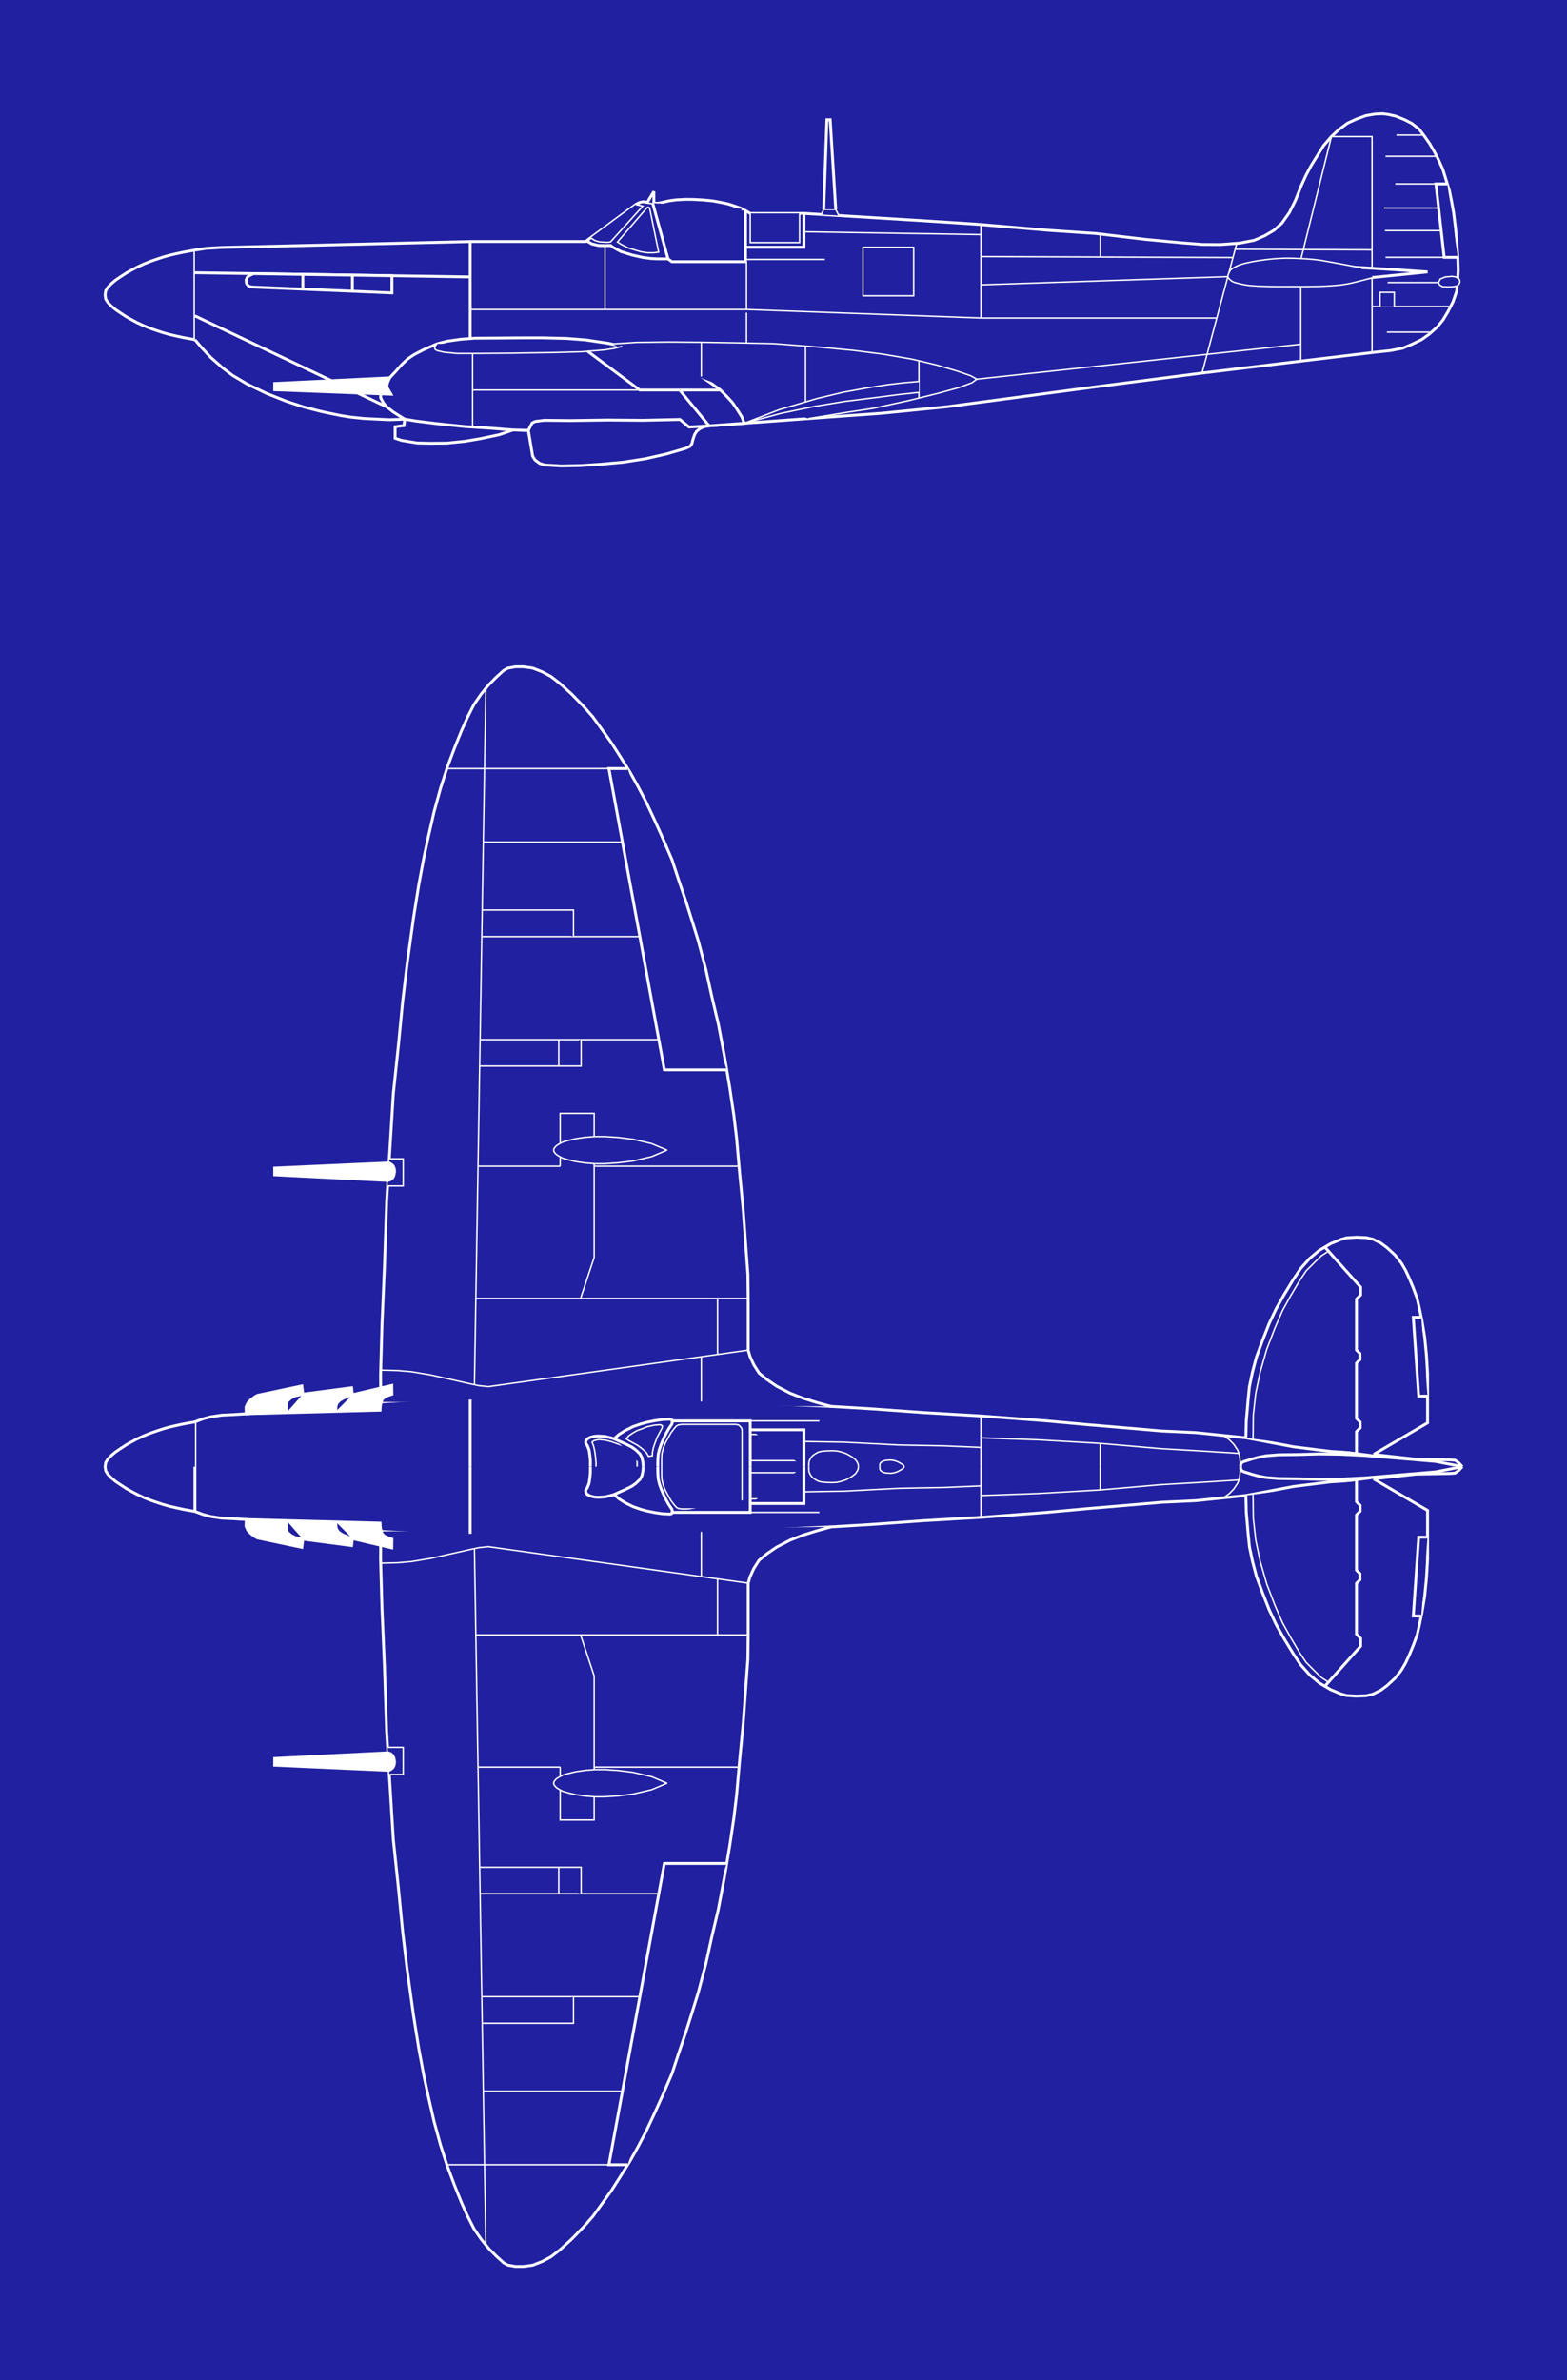 <?xml version="1.0" encoding="UTF-8" standalone="no"?>
<svg
   xmlns:dc="http://purl.org/dc/elements/1.1/"
   xmlns:cc="http://creativecommons.org/ns#"
   xmlns:rdf="http://www.w3.org/1999/02/22-rdf-syntax-ns#"
   xmlns:svg="http://www.w3.org/2000/svg"
   xmlns="http://www.w3.org/2000/svg"
   width="11cm"
   height="16.7cm"
   viewBox="0 0 110 167"
   version="1.1"
   id="svg8">
  <defs
     id="defs2" />
  <rect x="0" y="0" width="150" height="200" style="fill:#2020A0"/>
  <g
     transform="translate(0,-130)"
     id="layer2"
     style="display:inline" />
  <g
     transform="translate(2.387,-131.675)"
     id="layer1">
    <g
       id="g7578"
       transform="translate(-6.81,9.797)">
      <g
         transform="translate(0,-25.444)"
         id="g7311">
        <path
           style="fill:#2020A0;stroke:#FFFFFF;stroke-width:0.1;stroke-linecap:butt;stroke-linejoin:miter;stroke-miterlimit:4;stroke-dasharray:none;stroke-opacity:1"
           d="m 46.892,248.102 v -4.642"
           id="path1119" />
        <path
           style="fill:#2020A0;stroke:#FFFFFF;stroke-width:0.2;stroke-linecap:butt;stroke-linejoin:miter;stroke-miterlimit:4;stroke-dasharray:none;stroke-opacity:1"
           d="m 31.106,246.26 6.323,0.028"
           id="path1121" />
        <path
           style="fill:#2020A0;stroke:#FFFFFF;stroke-width:0.1;stroke-linecap:butt;stroke-linejoin:miter;stroke-miterlimit:4;stroke-dasharray:none;stroke-opacity:1"
           d="m 56.823,247.014 v -1.262"
           id="path1123" />
        <path
           style="fill:#2020A0;stroke:#FFFFFF;stroke-width:0.1;stroke-linecap:butt;stroke-linejoin:miter;stroke-miterlimit:4;stroke-dasharray:none;stroke-opacity:1"
           d="m 51.678,222.382 -0.391,-1.962 0.672,-2 -0.183,-1.025 -1.46,-1.854 -1.656,-8.318 0.503,-0.488 -0.084,-0.435 -0.734,-0.66 -0.875,-4.395"
           id="path1127" />
        <path
           style="fill:#2020A0;stroke:#FFFFFF;stroke-width:0.1;stroke-linecap:butt;stroke-linejoin:miter;stroke-miterlimit:4;stroke-dasharray:none;stroke-opacity:1"
           d="m 51.945,220.513 h 3.158"
           id="path1129" />
        <path
           style="fill:#2020A0;stroke:#FFFFFF;stroke-width:0.1;stroke-linecap:butt;stroke-linejoin:miter;stroke-miterlimit:4;stroke-dasharray:none;stroke-opacity:1"
           d="m 52.409,218.449 h 2.268"
           id="path1131" />
        <path
           style="fill:#2020A0;stroke:#FFFFFF;stroke-width:0.1;stroke-linecap:butt;stroke-linejoin:miter;stroke-miterlimit:4;stroke-dasharray:none;stroke-opacity:1"
           d="m 52.226,217.409 h 2.205"
           id="path1133" />
        <path
           style="fill:#2020A0;stroke:#FFFFFF;stroke-width:0.1;stroke-linecap:butt;stroke-linejoin:miter;stroke-miterlimit:4;stroke-dasharray:none;stroke-opacity:1"
           d="m 50.989,215.78 h 3.08"
           id="path1135" />
        <path
           style="fill:#2020A0;stroke:#FFFFFF;stroke-width:0.1;stroke-linecap:butt;stroke-linejoin:miter;stroke-miterlimit:4;stroke-dasharray:none;stroke-opacity:1"
           d="m 50.568,213.139 h 2.813"
           id="path1137" />
        <path
           style="fill:#2020A0;stroke:#FFFFFF;stroke-width:0.1;stroke-linecap:butt;stroke-linejoin:miter;stroke-miterlimit:4;stroke-dasharray:none;stroke-opacity:1"
           d="m 50.174,211.032 h 2.547"
           id="path1139" />
        <path
           style="fill:#2020A0;stroke:#FFFFFF;stroke-width:0.1;stroke-linecap:butt;stroke-linejoin:miter;stroke-miterlimit:4;stroke-dasharray:none;stroke-opacity:1"
           d="m 49.654,208.701 h 2.289"
           id="path1141" />
        <path
           style="fill:#2020A0;stroke:#FFFFFF;stroke-width:0.1;stroke-linecap:butt;stroke-linejoin:miter;stroke-miterlimit:4;stroke-dasharray:none;stroke-opacity:1"
           d="m 49.411,206.988 h 1.904"
           id="path1143" />
        <path
           style="fill:#2020A0;stroke:#FFFFFF;stroke-width:0.1;stroke-linecap:butt;stroke-linejoin:miter;stroke-miterlimit:4;stroke-dasharray:none;stroke-opacity:1"
           d="m 49.391,206.343 h 1.647"
           id="path1145" />
        <path
           style="fill:#2020A0;stroke:#FFFFFF;stroke-width:0.1;stroke-linecap:butt;stroke-linejoin:miter;stroke-miterlimit:4;stroke-dasharray:none;stroke-opacity:1"
           d="m 48.566,204.019 h 1.413"
           id="path1147" />
        <path
           style="fill:#2020A0;stroke:#FFFFFF;stroke-width:0.1;stroke-linecap:butt;stroke-linejoin:miter;stroke-miterlimit:4;stroke-dasharray:none;stroke-opacity:1"
           d="m 104.634,247.151 h -3.434"
           id="path1149" />
        <path
           style="fill:#2020A0;stroke:#FFFFFF;stroke-width:0.1;stroke-linecap:butt;stroke-linejoin:miter;stroke-miterlimit:4;stroke-dasharray:none;stroke-opacity:1"
           d="m 104.011,245.276 h -3.269"
           id="path1151" />
        <path
           style="fill:#2020A0;stroke:#FFFFFF;stroke-width:0.1;stroke-linecap:butt;stroke-linejoin:miter;stroke-miterlimit:4;stroke-dasharray:none;stroke-opacity:1"
           d="m 103.902,243.675 h -3.12"
           id="path1153" />
        <path
           style="fill:#2020A0;stroke:#FFFFFF;stroke-width:0.1;stroke-linecap:butt;stroke-linejoin:miter;stroke-miterlimit:4;stroke-dasharray:none;stroke-opacity:1"
           d="m 103.759,241.576 h -2.957"
           id="path1155" />
        <path
           style="fill:#2020A0;stroke:#FFFFFF;stroke-width:0.1;stroke-linecap:butt;stroke-linejoin:miter;stroke-miterlimit:4;stroke-dasharray:none;stroke-opacity:1"
           d="m 103.634,239.744 h -2.832"
           id="path1157" />
        <path
           style="fill:#2020A0;stroke:#FFFFFF;stroke-width:0.1;stroke-linecap:butt;stroke-linejoin:miter;stroke-miterlimit:4;stroke-dasharray:none;stroke-opacity:1"
           d="m 103.717,237.91 h -2.747"
           id="path1159" />
        <path
           style="fill:#2020A0;stroke:#FFFFFF;stroke-width:0.1;stroke-linecap:butt;stroke-linejoin:miter;stroke-miterlimit:4;stroke-dasharray:none;stroke-opacity:1"
           d="m 103.081,236.427 h -2.22"
           id="path1161" />
        <path
           style="fill:#2020A0;stroke:#FFFFFF;stroke-width:0.1;stroke-linecap:butt;stroke-linejoin:miter;stroke-miterlimit:4;stroke-dasharray:none;stroke-opacity:1"
           d="m 102.214,235.25 h -1.462"
           id="path1163" />
        <path
           style="fill:#2020A0;stroke:#FFFFFF;stroke-width:0.2;stroke-linecap:butt;stroke-linejoin:miter;stroke-miterlimit:4;stroke-dasharray:none;stroke-opacity:1"
           d="m 18.107,247.079 0.59,-0.219 0.532,-0.139 0.77,-0.114 0.765,-0.035 1.833,-0.117 1.989,-0.19 2.417,-0.239 2.244,-0.232 1.077,-0.065 1.456,-0.088 1.771,-0.084 2.698,-0.028 3.682,-0.042 3.949,0.014 h 5.031 l 4.061,0.126 3.063,0.098 3.302,0.112 3.358,0.154 2.839,0.169 3.696,0.267 4.089,0.239 4.469,0.337 2.909,0.267 2.824,0.239 2.445,0.211 2.389,0.112 3.527,0.365 3.344,0.632 2.586,0.323 2.628,0.169 3.387,0.379 2.333,0.042 0.408,0.028 0.253,0.183 0.253,0.269"
           id="path974" />
        <path
           style="fill:#2020A0;stroke:#FFFFFF;stroke-width:0.2;stroke-linecap:butt;stroke-linejoin:miter;stroke-miterlimit:4;stroke-dasharray:none;stroke-opacity:1"
           d="m 31.15,245.68 -0.012,-1.903 0.099,-3.486 0.169,-3.963 0.159,-4.718 0.248,-3.963 0.219,-3.576 0.368,-3.496 0.288,-2.98 0.308,-2.592 0.457,-3.297 0.368,-2.314 0.358,-1.907 0.318,-1.48 0.397,-1.728 0.447,-1.629 0.487,-1.51 0.507,-1.351 0.477,-1.182 0.427,-0.953 0.465,-0.917 0.484,-0.699 0.521,-0.646 0.556,-0.559 0.517,-0.467 0.278,-0.159 0.537,-0.099 h 0.556 l 0.656,0.089 0.666,0.258 0.616,0.328 0.656,0.507 0.795,0.725 0.825,0.844 0.676,0.765 0.686,0.953 0.626,0.874 0.596,0.934 0.725,1.162 0.527,0.944 0.576,1.102 0.537,1.142 0.616,1.361 0.666,1.549 0.447,1.361 0.527,1.549 0.477,1.51 0.388,1.251 0.547,2.066 0.397,1.808 0.467,1.976 0.417,2.185 0.378,2.235 0.298,1.996 0.189,1.589 0.219,2.493 0.248,2.572 0.159,2.195 0.169,2.314 0.02,1.798 v 3.506 l 0.129,0.447 0.268,0.586 0.368,0.576 0.566,0.467 0.656,0.447 0.954,0.497 0.894,0.348 0.954,0.298 1.028,0.283"
           id="path978" />
        <path
           style="fill:#ffffff;stroke:#FFFFFF;stroke-width:0.2;stroke-linecap:butt;stroke-linejoin:miter;stroke-miterlimit:4;stroke-dasharray:none;stroke-opacity:1"
           d="m 21.768,246.508 9.337,-0.249 0.011,-0.232 0.042,-0.267 0.095,-0.263 0.172,-0.165 0.302,-0.126 0.207,-0.07 -0.011,-0.611 -2.765,0.65 -0.053,-0.488 -3.425,0.449 -0.07,-0.576 -3.12,0.66 -0.19,0.112 -0.295,0.225 -0.183,0.204 -0.126,0.274 0.009,0.477 z"
           id="path1100" />
        <path
           style="fill:#2020A0;stroke:#FFFFFF;stroke-width:0.2;stroke-linecap:butt;stroke-linejoin:miter;stroke-miterlimit:4;stroke-dasharray:none;stroke-opacity:1"
           d="m 91.881,248.198 0.027,-1.164 0.119,-1.4 0.099,-1.013 0.219,-1.043 0.278,-1.053 0.417,-1.132 0.467,-1.192 0.507,-1.073 0.556,-0.983 0.646,-1.063 0.507,-0.755 0.646,-0.725 0.666,-0.556 0.795,-0.467 0.715,-0.298 0.396,-0.115 0.689,-0.042 0.696,0.028 0.478,0.112 0.541,0.267 0.429,0.316 0.583,0.534 0.436,0.555 0.288,0.492 0.267,0.569 0.281,0.674 0.274,0.744 0.169,0.737 0.169,0.829 0.19,1.131 0.126,1.285 0.077,1.313 v 1.566 1.875 l -3.789,2.215"
           id="path980" />
        <path
           style="fill:#2020A0;stroke:#FFFFFF;stroke-width:0.1;stroke-linecap:butt;stroke-linejoin:miter;stroke-miterlimit:4;stroke-dasharray:none;stroke-opacity:1"
           d="m 57.088,249.799 h 3.464 v -1.84 h -3.464 z"
           id="path1008" />
        <path
           style="fill:#2020A0;stroke:#FFFFFF;stroke-width:0.2;stroke-linecap:butt;stroke-linejoin:miter;stroke-miterlimit:4;stroke-dasharray:none;stroke-opacity:1"
           d="m 37.429,250.222 v -4.707"
           id="path1030" />
        <path
           style="fill:#2020A0;stroke:#FFFFFF;stroke-width:0.1;stroke-linecap:butt;stroke-linejoin:miter;stroke-miterlimit:4;stroke-dasharray:none;stroke-opacity:1"
           d="m 31.147,243.447 1.181,0.031 0.984,0.084 1.349,0.225 1.504,0.337 1.237,0.281 0.632,0.133 0.675,0.07 18.235,-2.561"
           id="path1032" />
        <path
           style="fill:#2020A0;stroke:#FFFFFF;stroke-width:0.1;stroke-linecap:butt;stroke-linejoin:miter;stroke-miterlimit:4;stroke-dasharray:none;stroke-opacity:1"
           d="m 37.727,244.474 0.801,-48.86"
           id="path1034" />
        <path
           style="fill:#2020A0;stroke:#FFFFFF;stroke-width:0.1;stroke-linecap:butt;stroke-linejoin:miter;stroke-miterlimit:4;stroke-dasharray:none;stroke-opacity:1"
           d="M 35.794,201.244 H 48.487"
           id="path1036" />
        <path
           style="fill:#2020A0;stroke:#FFFFFF;stroke-width:0.1;stroke-linecap:butt;stroke-linejoin:miter;stroke-miterlimit:4;stroke-dasharray:none;stroke-opacity:1"
           d="m 37.826,238.419 h 19.115"
           id="path1038" />
        <path
           style="fill:#2020A0;stroke:#FFFFFF;stroke-width:0.1;stroke-linecap:butt;stroke-linejoin:miter;stroke-miterlimit:4;stroke-dasharray:none;stroke-opacity:1"
           d="M 37.978,229.143 H 56.301"
           id="path1040" />
        <path
           style="fill:#2020A0;stroke:#FFFFFF;stroke-width:0.1;stroke-linecap:butt;stroke-linejoin:miter;stroke-miterlimit:4;stroke-dasharray:none;stroke-opacity:1"
           d="M 38.124,220.262 H 50.669"
           id="path1044" />
        <path
           style="fill:#2020A0;stroke:#FFFFFF;stroke-width:0.1;stroke-linecap:butt;stroke-linejoin:miter;stroke-miterlimit:4;stroke-dasharray:none;stroke-opacity:1"
           d="M 38.243,213.034 H 49.338"
           id="path1046" />
        <path
           style="fill:#2020A0;stroke:#FFFFFF;stroke-width:0.1;stroke-linecap:butt;stroke-linejoin:miter;stroke-miterlimit:4;stroke-dasharray:none;stroke-opacity:1"
           d="m 38.351,206.401 h 9.764"
           id="path1048" />
        <path
           style="fill:#2020A0;stroke:#FFFFFF;stroke-width:0.1;stroke-linecap:butt;stroke-linejoin:miter;stroke-miterlimit:4;stroke-dasharray:none;stroke-opacity:1"
           d="m 44.681,213.034 v -1.864 h -6.408"
           id="path1050" />
        <path
           style="fill:#2020A0;stroke:#FFFFFF;stroke-width:0.1;stroke-linecap:butt;stroke-linejoin:miter;stroke-miterlimit:4;stroke-dasharray:none;stroke-opacity:1"
           d="m 45.217,220.262 v 1.853 h -7.124"
           id="path1052" />
        <path
           style="fill:#2020A0;stroke:#FFFFFF;stroke-width:0.1;stroke-linecap:butt;stroke-linejoin:miter;stroke-miterlimit:4;stroke-dasharray:none;stroke-opacity:1"
           d="m 43.648,222.115 v -1.853"
           id="path1054" />
        <path
           style="fill:#2020A0;stroke:#FFFFFF;stroke-width:0.1;stroke-linecap:butt;stroke-linejoin:miter;stroke-miterlimit:4;stroke-dasharray:none;stroke-opacity:1"
           d="m 43.747,229.143 v -3.711 h 2.385 v 3.711 6.4 l -0.954,2.876"
           id="path1056" />
        <path
           style="fill:#2020A0;stroke:#FFFFFF;stroke-width:0.1;stroke-linecap:butt;stroke-linejoin:miter;stroke-miterlimit:4;stroke-dasharray:none;stroke-opacity:1"
           d="m 54.795,242.35 v -3.931"
           id="path1058" />
        <path
           style="fill:#2020A0;stroke:#FFFFFF;stroke-width:0.1;stroke-linecap:butt;stroke-linejoin:miter;stroke-miterlimit:4;stroke-dasharray:none;stroke-opacity:1"
           d="m 53.657,245.65 v -3.14"
           id="path1060" />
        <path
           style="fill:#2020A0;stroke:#FFFFFF;stroke-width:0.1;stroke-linecap:butt;stroke-linejoin:miter;stroke-miterlimit:4;stroke-dasharray:none;stroke-opacity:1"
           d="m 31.633,230.529 h 1.096 v -1.905 h -0.977"
           id="path1062" />
        <path
           style="fill:#2020A0;stroke:#FFFFFF;stroke-width:0.1;stroke-linecap:butt;stroke-linejoin:miter;stroke-miterlimit:4;stroke-dasharray:none;stroke-opacity:1"
           d="m 73.278,250.222 v -3.558"
           id="path1064" />
        <path
           style="fill:#2020A0;stroke:#FFFFFF;stroke-width:0.2;stroke-linecap:butt;stroke-linejoin:miter;stroke-miterlimit:4;stroke-dasharray:none;stroke-opacity:1"
           d="m 97.424,234.818 2.513,2.81 v 0.546 l -0.293,0.293 v 3.571 l 0.246,0.246 v 0.43 l -0.246,0.246 v 3.876 l 0.261,0.261 v 0.405 l -0.261,0.261 v 1.509"
           id="path1068" />
        <path
           style="fill:#2020A0;stroke:#FFFFFF;stroke-width:0.2;stroke-linecap:butt;stroke-linejoin:miter;stroke-miterlimit:4;stroke-dasharray:none;stroke-opacity:1"
           d="m 104.634,245.276 h -0.622 l -0.378,-5.532 h 0.558"
           id="path1072" />
        <path
           style="fill:#2020A0;stroke:#FFFFFF;stroke-width:0.1;stroke-linecap:butt;stroke-linejoin:miter;stroke-miterlimit:4;stroke-dasharray:none;stroke-opacity:1"
           d="m 92.381,248.292 0.021,-1.682 0.169,-1.531 0.309,-1.475 0.464,-1.615 0.59,-1.531 0.52,-1.194 0.576,-1.039 0.604,-1.025 0.478,-0.716 0.618,-0.618 0.464,-0.449 0.487,-0.312"
           id="path1074" />
        <path
           style="fill:#2020A0;stroke:#FFFFFF;stroke-width:0.2;stroke-linecap:butt;stroke-linejoin:miter;stroke-miterlimit:4;stroke-dasharray:none;stroke-opacity:1"
           d="m 91.516,250.222 v -0.139 l 0.046,-0.105 0.13,-0.098 0.614,-0.194 0.477,-0.129 0.527,-0.099 0.884,-0.07 1.471,-0.02 1.371,-0.04 1.499,0.021 1.693,0.084 1.651,0.14 3.309,0.281 1.883,0.367"
           id="path1076" />
        <path
           style="fill:#2020A0;stroke:#FFFFFF;stroke-width:0.1;stroke-linecap:butt;stroke-linejoin:miter;stroke-miterlimit:4;stroke-dasharray:none;stroke-opacity:1"
           d="m 90.298,248.034 0.417,0.297 0.323,0.33 0.281,0.428 0.112,0.337 0.042,0.379 0.042,0.277"
           id="path1078" />
        <path
           style="fill:#2020A0;stroke:#FFFFFF;stroke-width:0.1;stroke-linecap:butt;stroke-linejoin:miter;stroke-miterlimit:4;stroke-dasharray:none;stroke-opacity:1"
           d="m 73.278,248.198 3.975,0.14 4.412,0.253 4.216,0.365 2.923,0.169 2.582,0.164"
           id="path1080" />
        <path
           style="fill:#2020A0;stroke:#FFFFFF;stroke-width:0.1;stroke-linecap:butt;stroke-linejoin:miter;stroke-miterlimit:4;stroke-dasharray:none;stroke-opacity:1"
           d="m 81.654,250.222 v -1.632"
           id="path1082" />
        <path
           style="fill:#2020A0;stroke:#FFFFFF;stroke-width:0.2;stroke-linecap:butt;stroke-linejoin:miter;stroke-miterlimit:4;stroke-dasharray:none;stroke-opacity:1"
           d="m 57.088,247.959 v 2.263"
           id="path1084" />
        <path
           style="fill:#2020A0;stroke:#FFFFFF;stroke-width:0.2;stroke-linecap:butt;stroke-linejoin:miter;stroke-miterlimit:4;stroke-dasharray:none;stroke-opacity:1"
           d="m 50.596,250.222 v -0.226 l 0.007,-0.309 0.028,-0.337 0.077,-0.33 0.141,-0.4 0.19,-0.435 0.148,-0.295 0.183,-0.33 0.155,-0.232 0.068,-0.109 0.015,-0.07 v -0.169 l -0.055,-0.06 -0.119,-0.025 -0.482,0.02 -0.542,0.079 -0.527,0.104 -0.467,0.124 -0.551,0.189 -0.551,0.273 -0.442,0.278 -0.338,0.303 -0.229,-0.065 -0.412,-0.099 -0.492,-0.03 -0.263,0.02 -0.283,0.074 -0.204,0.109 -0.084,0.104 -0.035,0.159 0.05,0.099 0.075,0.114 0.119,0.308 0.05,0.343 0.04,0.392 v 0.427"
           id="path1086" />
        <path
           style="fill:#2020A0;stroke:#FFFFFF;stroke-width:0.2;stroke-linecap:butt;stroke-linejoin:miter;stroke-miterlimit:4;stroke-dasharray:none;stroke-opacity:1"
           d="m 57.088,247.959 v -0.945 h -5.481"
           id="path1088" />
        <path
           style="fill:#2020A0;stroke:#FFFFFF;stroke-width:0.1;stroke-linecap:butt;stroke-linejoin:miter;stroke-miterlimit:4;stroke-dasharray:none;stroke-opacity:1"
           d="M 57.088,247.014 H 61.943"
           id="path1090" />
        <path
           style="fill:#2020A0;stroke:#FFFFFF;stroke-width:0.2;stroke-linecap:butt;stroke-linejoin:miter;stroke-miterlimit:4;stroke-dasharray:none;stroke-opacity:1"
           d="m 57.088,247.636 h 3.773 v 2.586"
           id="path1092" />
        <path
           style="fill:#2020A0;stroke:#FFFFFF;stroke-width:0.1;stroke-linecap:butt;stroke-linejoin:miter;stroke-miterlimit:4;stroke-dasharray:none;stroke-opacity:1"
           d="m 60.861,248.458 2.846,0.049 3.822,0.197 3.091,0.056 1.349,0.056 1.309,0.056"
           id="path1094" />
        <path
           style="fill:#2020A0;stroke:#FFFFFF;stroke-width:0.1;stroke-linecap:butt;stroke-linejoin:miter;stroke-miterlimit:4;stroke-dasharray:none;stroke-opacity:1"
           d="m 61.2,250.222 v -0.194 l 0.025,-0.194 0.099,-0.209 0.144,-0.174 0.169,-0.119 0.209,-0.124 0.283,-0.07 0.348,-0.025 0.338,-0.01 0.353,0.015 0.318,0.074 0.328,0.109 0.378,0.209 0.268,0.204 0.134,0.184 0.065,0.159 0.025,0.164"
           id="path1096" />
        <path
           style="fill:#2020A0;stroke:#FFFFFF;stroke-width:0.1;stroke-linecap:butt;stroke-linejoin:miter;stroke-miterlimit:4;stroke-dasharray:none;stroke-opacity:1"
           d="m 66.183,250.222 v -0.124 l 0.02,-0.099 0.075,-0.084 0.109,-0.07 0.134,-0.05 0.224,-0.025 0.224,-0.01 0.238,0.035 0.229,0.08 0.238,0.129 0.149,0.099 0.084,0.119"
           id="path1098" />
        <path
           style="fill:#ffffff;stroke:#FFFFFF;stroke-width:0.2;stroke-linecap:butt;stroke-linejoin:miter;stroke-miterlimit:4;stroke-dasharray:none;stroke-opacity:1"
           d="m 23.705,229.524 v 0 0.221 l 7.951,0.401 0.196,-0.071 0.129,-0.109 0.084,-0.169 0.055,-0.273 -0.025,-0.223 -0.075,-0.174 -0.104,-0.104 -0.184,-0.11 -8.03,0.362 z"
           id="path1104" />
        <path
           style="fill:#2020A0;stroke:#FFFFFF;stroke-width:0.1;stroke-linecap:butt;stroke-linejoin:miter;stroke-miterlimit:4;stroke-dasharray:none;stroke-opacity:1"
           d="m 30.35,230.08 v -1.105"
           id="path1106" />
        <path
           id="path1112"
           style="fill:#2020A0;stroke:#FFFFFF;stroke-width:0.1;stroke-linecap:butt;stroke-linejoin:bevel;stroke-miterlimit:4;stroke-dasharray:none;stroke-opacity:1"
           d="m 50.166,227.558 -1.312,-0.308 -1.053,-0.129 -0.914,-0.06 h -0.696 l -0.676,0.05 -0.701,0.104 -0.532,0.129 -0.368,0.109 -0.283,0.154 -0.164,0.109 -0.129,0.149 -0.032,0.065 -0.018,0.084 0.018,0.084 0.032,0.065 0.129,0.149 0.164,0.109 0.283,0.154 0.368,0.109 0.532,0.129 0.701,0.104 0.676,0.05 h 0.696 l 0.914,-0.06 1.053,-0.129 1.312,-0.308 1.083,-0.457 z" />
        <path
           style="fill:#2020A0;stroke:#FFFFFF;stroke-width:0.2;stroke-linecap:butt;stroke-linejoin:miter;stroke-miterlimit:4;stroke-dasharray:none;stroke-opacity:1"
           d="m 18.107,250.222 -1.2e-5,-3.143"
           id="path4953" />
        <path
           id="path4955"
           style="fill:#2020A0;stroke:#FFFFFF;stroke-width:0.2;stroke-linecap:butt;stroke-linejoin:miter;stroke-miterlimit:4;stroke-dasharray:none;stroke-opacity:1"
           d="m 55.438,222.382 h -4.377 l -3.895,-21.138 h 1.322" />
        <path
           style="fill:#2020A0;stroke:#FFFFFF;stroke-width:0.2;stroke-linecap:butt;stroke-linejoin:miter;stroke-miterlimit:4;stroke-dasharray:none;stroke-opacity:1"
           d="m 25.681,245.136 -0.535,0.11 -0.308,0.159 -0.258,0.228 -0.055,0.243 -0.015,0.273 0.022,0.285"
           id="path1115" />
        <path
           style="fill:#2020A0;stroke:#FFFFFF;stroke-width:0.2;stroke-linecap:butt;stroke-linejoin:miter;stroke-miterlimit:4;stroke-dasharray:none;stroke-opacity:1"
           d="m 29.159,245.175 -0.302,0.107 -0.353,0.144 -0.248,0.149 -0.164,0.174 -0.074,0.174 -0.018,0.215 0.008,0.205"
           id="path1117" />
        <path
           id="path5041"
           d="m 46.892,252.343 v 4.642"
           style="fill:#2020A0;stroke:#FFFFFF;stroke-width:0.1;stroke-linecap:butt;stroke-linejoin:miter;stroke-miterlimit:4;stroke-dasharray:none;stroke-opacity:1" />
        <path
           id="path5045"
           d="m 31.106,254.185 6.323,-0.028"
           style="fill:#2020A0;stroke:#FFFFFF;stroke-width:0.2;stroke-linecap:butt;stroke-linejoin:miter;stroke-miterlimit:4;stroke-dasharray:none;stroke-opacity:1" />
        <path
           id="path5047"
           d="m 56.823,253.43 v 1.262"
           style="fill:#2020A0;stroke:#FFFFFF;stroke-width:0.1;stroke-linecap:butt;stroke-linejoin:miter;stroke-miterlimit:4;stroke-dasharray:none;stroke-opacity:1" />
        <path
           id="path5049"
           d="m 51.678,278.062 -0.391,1.962 0.672,2 -0.183,1.025 -1.46,1.854 -1.656,8.318 0.503,0.488 -0.084,0.435 -0.734,0.66 -0.875,4.395"
           style="fill:#2020A0;stroke:#FFFFFF;stroke-width:0.1;stroke-linecap:butt;stroke-linejoin:miter;stroke-miterlimit:4;stroke-dasharray:none;stroke-opacity:1" />
        <path
           id="path5051"
           d="m 51.945,279.931 h 3.158"
           style="fill:#2020A0;stroke:#FFFFFF;stroke-width:0.1;stroke-linecap:butt;stroke-linejoin:miter;stroke-miterlimit:4;stroke-dasharray:none;stroke-opacity:1" />
        <path
           id="path5053"
           d="m 52.409,281.996 h 2.268"
           style="fill:#2020A0;stroke:#FFFFFF;stroke-width:0.1;stroke-linecap:butt;stroke-linejoin:miter;stroke-miterlimit:4;stroke-dasharray:none;stroke-opacity:1" />
        <path
           id="path5055"
           d="m 52.226,283.035 h 2.205"
           style="fill:#2020A0;stroke:#FFFFFF;stroke-width:0.1;stroke-linecap:butt;stroke-linejoin:miter;stroke-miterlimit:4;stroke-dasharray:none;stroke-opacity:1" />
        <path
           id="path5057"
           d="m 50.989,284.665 h 3.08"
           style="fill:#2020A0;stroke:#FFFFFF;stroke-width:0.1;stroke-linecap:butt;stroke-linejoin:miter;stroke-miterlimit:4;stroke-dasharray:none;stroke-opacity:1" />
        <path
           id="path5059"
           d="m 50.568,287.305 h 2.813"
           style="fill:#2020A0;stroke:#FFFFFF;stroke-width:0.1;stroke-linecap:butt;stroke-linejoin:miter;stroke-miterlimit:4;stroke-dasharray:none;stroke-opacity:1" />
        <path
           id="path5061"
           d="m 50.174,289.412 h 2.547"
           style="fill:#2020A0;stroke:#FFFFFF;stroke-width:0.1;stroke-linecap:butt;stroke-linejoin:miter;stroke-miterlimit:4;stroke-dasharray:none;stroke-opacity:1" />
        <path
           id="path5063"
           d="m 49.654,291.744 h 2.289"
           style="fill:#2020A0;stroke:#FFFFFF;stroke-width:0.1;stroke-linecap:butt;stroke-linejoin:miter;stroke-miterlimit:4;stroke-dasharray:none;stroke-opacity:1" />
        <path
           id="path5065"
           d="m 49.411,293.456 h 1.904"
           style="fill:#2020A0;stroke:#FFFFFF;stroke-width:0.1;stroke-linecap:butt;stroke-linejoin:miter;stroke-miterlimit:4;stroke-dasharray:none;stroke-opacity:1" />
        <path
           id="path5067"
           d="m 49.391,294.102 h 1.647"
           style="fill:#2020A0;stroke:#FFFFFF;stroke-width:0.1;stroke-linecap:butt;stroke-linejoin:miter;stroke-miterlimit:4;stroke-dasharray:none;stroke-opacity:1" />
        <path
           id="path5069"
           d="m 48.566,296.426 h 1.413"
           style="fill:#2020A0;stroke:#FFFFFF;stroke-width:0.1;stroke-linecap:butt;stroke-linejoin:miter;stroke-miterlimit:4;stroke-dasharray:none;stroke-opacity:1" />
        <path
           id="path5071"
           d="m 104.634,253.293 h -3.434"
           style="fill:#2020A0;stroke:#FFFFFF;stroke-width:0.1;stroke-linecap:butt;stroke-linejoin:miter;stroke-miterlimit:4;stroke-dasharray:none;stroke-opacity:1" />
        <path
           id="path5073"
           d="m 104.011,255.168 h -3.269"
           style="fill:#2020A0;stroke:#FFFFFF;stroke-width:0.1;stroke-linecap:butt;stroke-linejoin:miter;stroke-miterlimit:4;stroke-dasharray:none;stroke-opacity:1" />
        <path
           id="path5075"
           d="m 103.902,256.77 h -3.12"
           style="fill:#2020A0;stroke:#FFFFFF;stroke-width:0.1;stroke-linecap:butt;stroke-linejoin:miter;stroke-miterlimit:4;stroke-dasharray:none;stroke-opacity:1" />
        <path
           id="path5077"
           d="m 103.759,258.868 h -2.957"
           style="fill:#2020A0;stroke:#FFFFFF;stroke-width:0.1;stroke-linecap:butt;stroke-linejoin:miter;stroke-miterlimit:4;stroke-dasharray:none;stroke-opacity:1" />
        <path
           id="path5079"
           d="m 103.634,260.7 h -2.832"
           style="fill:#2020A0;stroke:#FFFFFF;stroke-width:0.1;stroke-linecap:butt;stroke-linejoin:miter;stroke-miterlimit:4;stroke-dasharray:none;stroke-opacity:1" />
        <path
           id="path5081"
           d="m 103.717,262.534 h -2.747"
           style="fill:#2020A0;stroke:#FFFFFF;stroke-width:0.1;stroke-linecap:butt;stroke-linejoin:miter;stroke-miterlimit:4;stroke-dasharray:none;stroke-opacity:1" />
        <path
           id="path5083"
           d="m 103.081,264.017 h -2.22"
           style="fill:#2020A0;stroke:#FFFFFF;stroke-width:0.1;stroke-linecap:butt;stroke-linejoin:miter;stroke-miterlimit:4;stroke-dasharray:none;stroke-opacity:1" />
        <path
           id="path5085"
           d="m 102.214,265.194 h -1.462"
           style="fill:#2020A0;stroke:#FFFFFF;stroke-width:0.1;stroke-linecap:butt;stroke-linejoin:miter;stroke-miterlimit:4;stroke-dasharray:none;stroke-opacity:1" />
        <path
           d="m 18.107,253.366 -0.409,-0.074 -0.392,-0.07 -0.462,-0.099 -0.477,-0.109 -0.467,-0.129 -0.412,-0.134 -0.477,-0.164 -0.487,-0.194 -0.472,-0.218 -0.402,-0.214 -0.348,-0.194 -0.402,-0.263 -0.368,-0.248 -0.288,-0.243 -0.248,-0.253 -0.154,-0.248 -0.04,-0.288 0.04,-0.288 0.154,-0.248 0.248,-0.253 0.288,-0.243 0.368,-0.248 0.402,-0.263 0.348,-0.194 0.402,-0.214 0.472,-0.218 0.487,-0.194 0.477,-0.164 0.412,-0.134 0.467,-0.129 0.477,-0.109 0.462,-0.099 0.392,-0.07 0.409,-0.074"
           style="fill:#2020A0;stroke:#FFFFFF;stroke-width:0.2;stroke-linecap:butt;stroke-linejoin:miter;stroke-miterlimit:4;stroke-dasharray:none;stroke-opacity:1"
           id="path5087" />
        <path
           id="path5089"
           d="m 18.107,253.366 0.59,0.218 0.532,0.139 0.77,0.114 0.765,0.035 1.833,0.117 1.989,0.19 2.417,0.239 2.244,0.232 1.077,0.065 1.456,0.088 1.771,0.084 2.698,0.028 3.682,0.042 3.949,-0.014 h 5.031 l 4.061,-0.126 3.063,-0.098 3.302,-0.112 3.358,-0.155 2.839,-0.169 3.696,-0.267 4.089,-0.239 4.469,-0.337 2.909,-0.267 2.824,-0.239 2.445,-0.211 2.389,-0.112 3.527,-0.365 3.344,-0.632 2.586,-0.323 2.628,-0.169 3.387,-0.379 2.333,-0.042 0.408,-0.028 0.253,-0.183 0.253,-0.269"
           style="fill:#2020A0;stroke:#FFFFFF;stroke-width:0.2;stroke-linecap:butt;stroke-linejoin:miter;stroke-miterlimit:4;stroke-dasharray:none;stroke-opacity:1" />
        <path
           id="path5091"
           d="m 31.15,254.765 -0.012,1.903 0.099,3.486 0.169,3.963 0.159,4.718 0.248,3.963 0.219,3.576 0.368,3.496 0.288,2.98 0.308,2.592 0.457,3.297 0.368,2.314 0.358,1.907 0.318,1.48 0.397,1.728 0.447,1.629 0.487,1.51 0.507,1.351 0.477,1.182 0.427,0.953 0.465,0.917 0.484,0.699 0.521,0.646 0.556,0.559 0.517,0.467 0.278,0.159 0.537,0.099 h 0.556 l 0.656,-0.089 0.666,-0.258 0.616,-0.328 0.656,-0.507 0.795,-0.725 0.825,-0.844 0.676,-0.765 0.686,-0.953 0.626,-0.874 0.596,-0.934 0.725,-1.162 0.527,-0.944 0.576,-1.102 0.537,-1.142 0.616,-1.361 0.666,-1.549 0.447,-1.361 0.527,-1.549 0.477,-1.51 0.388,-1.251 0.547,-2.066 0.397,-1.808 0.467,-1.976 0.417,-2.185 0.378,-2.235 0.298,-1.996 0.189,-1.589 0.219,-2.493 0.248,-2.572 0.159,-2.195 0.169,-2.314 0.02,-1.798 v -3.506 l 0.129,-0.447 0.268,-0.586 0.368,-0.576 0.566,-0.467 0.656,-0.447 0.954,-0.497 0.894,-0.348 0.954,-0.298 1.028,-0.283"
           style="fill:#2020A0;stroke:#FFFFFF;stroke-width:0.2;stroke-linecap:butt;stroke-linejoin:miter;stroke-miterlimit:4;stroke-dasharray:none;stroke-opacity:1" />
        <path
           id="path5093"
           d="m 21.768,253.936 9.337,0.249 0.011,0.232 0.042,0.267 0.095,0.263 0.172,0.165 0.302,0.126 0.207,0.07 -0.011,0.611 -2.765,-0.65 -0.053,0.488 -3.425,-0.449 -0.07,0.576 -3.12,-0.66 -0.19,-0.112 -0.295,-0.225 -0.183,-0.204 -0.126,-0.274 0.009,-0.477 z"
           style="fill:#ffffff;stroke:#FFFFFF;stroke-width:0.2;stroke-linecap:butt;stroke-linejoin:miter;stroke-miterlimit:4;stroke-dasharray:none;stroke-opacity:1" />
        <path
           id="path5095"
           d="m 91.881,252.247 0.027,1.164 0.119,1.4 0.099,1.013 0.219,1.043 0.278,1.053 0.417,1.132 0.467,1.192 0.507,1.073 0.556,0.983 0.646,1.063 0.507,0.755 0.646,0.725 0.666,0.556 0.795,0.467 0.715,0.298 0.396,0.115 0.689,0.042 0.696,-0.028 0.478,-0.112 0.541,-0.267 0.429,-0.316 0.583,-0.534 0.436,-0.555 0.288,-0.492 0.267,-0.569 0.281,-0.674 0.274,-0.744 0.169,-0.737 0.169,-0.829 0.19,-1.131 0.126,-1.285 0.077,-1.313 v -1.566 -1.875 l -3.789,-2.215"
           style="fill:#2020A0;stroke:#FFFFFF;stroke-width:0.2;stroke-linecap:butt;stroke-linejoin:miter;stroke-miterlimit:4;stroke-dasharray:none;stroke-opacity:1" />
        <path
           id="path5097"
           style="fill:#2020A0;stroke:#FFFFFF;stroke-width:0.1;stroke-linecap:butt;stroke-linejoin:miter;stroke-miterlimit:4;stroke-dasharray:none;stroke-opacity:1"
           d="m 46.261,250.222 v 0.276 l -0.028,0.323 -0.056,0.456 -0.084,0.379 -0.112,0.288 0.141,0.105 0.344,0.077 0.471,-0.049 0.429,-0.112 0.513,-0.183 0.485,-0.19 0.351,-0.197 0.197,-0.176 0.176,-0.253 0.056,-0.295 v -0.451 m -2.881,1e-5 v -0.276 l -0.028,-0.323 -0.056,-0.456 -0.084,-0.379 -0.112,-0.288 0.141,-0.105 0.344,-0.077 0.471,0.049 0.429,0.112 0.513,0.183 0.485,0.19 0.351,0.197 0.197,0.176 0.176,0.253 0.056,0.295 v 0.451" />
        <path
           id="path5099"
           d="m 49.947,250.947 -0.154,0.263 -0.288,0.263 -0.317,0.24 -0.342,0.186 -0.287,0.157 -0.169,0.113 0.154,0.21 0.271,0.185 0.314,0.184 0.353,0.127 0.386,0.153 0.492,0.109 0.392,0.03 0.159,-0.06 -0.005,-0.159 -0.169,-0.313 -0.184,-0.353 -0.154,-0.407 -0.114,-0.338 -0.07,-0.367 0.005,-0.184 z"
           style="fill:#2020A0;stroke:#FFFFFF;stroke-width:0.1;stroke-linecap:butt;stroke-linejoin:miter;stroke-miterlimit:4;stroke-dasharray:none;stroke-opacity:1" />
        <path
           d="m 56.515,247.695 -0.025,-0.159 -0.104,-0.139 -0.124,-0.104 -0.184,-0.035 h -3.801 l -0.229,0.035 -0.139,0.074 -0.164,0.184 -0.224,0.298 -0.199,0.358 -0.199,0.367 -0.139,0.358 -0.094,0.358 -0.02,0.323 v 0.611 0.611 l 0.02,0.323 0.094,0.358 0.139,0.358 0.199,0.367 0.199,0.358 0.224,0.298 0.164,0.184 0.139,0.074 0.229,0.035 h 3.801 l 0.184,-0.035 0.124,-0.104 0.104,-0.139 0.025,-0.159 v -2.528 z"
           style="fill:#2020A0;stroke:#FFFFFF;stroke-width:0.1;stroke-linecap:butt;stroke-linejoin:miter;stroke-miterlimit:4;stroke-dasharray:none;stroke-opacity:1"
           id="path5101" />
        <path
           id="path5103"
           d="m 57.088,250.645 h 3.464 v 1.84 h -3.464 z"
           style="fill:#2020A0;stroke:#FFFFFF;stroke-width:0.1;stroke-linecap:butt;stroke-linejoin:miter;stroke-miterlimit:4;stroke-dasharray:none;stroke-opacity:1" />
        <path
           id="path5105"
           d="m 37.429,250.222 v 4.707"
           style="fill:#2020A0;stroke:#FFFFFF;stroke-width:0.2;stroke-linecap:butt;stroke-linejoin:miter;stroke-miterlimit:4;stroke-dasharray:none;stroke-opacity:1" />
        <path
           id="path5107"
           d="m 31.147,256.997 1.181,-0.031 0.984,-0.084 1.349,-0.225 1.504,-0.337 1.237,-0.281 0.632,-0.133 0.675,-0.07 18.235,2.561"
           style="fill:#2020A0;stroke:#FFFFFF;stroke-width:0.1;stroke-linecap:butt;stroke-linejoin:miter;stroke-miterlimit:4;stroke-dasharray:none;stroke-opacity:1" />
        <path
           id="path5109"
           d="m 37.727,255.97 0.801,48.86"
           style="fill:#2020A0;stroke:#FFFFFF;stroke-width:0.1;stroke-linecap:butt;stroke-linejoin:miter;stroke-miterlimit:4;stroke-dasharray:none;stroke-opacity:1" />
        <path
           id="path5111"
           d="M 35.794,299.2 H 48.487"
           style="fill:#2020A0;stroke:#FFFFFF;stroke-width:0.1;stroke-linecap:butt;stroke-linejoin:miter;stroke-miterlimit:4;stroke-dasharray:none;stroke-opacity:1" />
        <path
           id="path5113"
           d="m 37.826,262.026 h 19.115"
           style="fill:#2020A0;stroke:#FFFFFF;stroke-width:0.1;stroke-linecap:butt;stroke-linejoin:miter;stroke-miterlimit:4;stroke-dasharray:none;stroke-opacity:1" />
        <path
           id="path5115"
           d="M 37.978,271.302 H 56.301"
           style="fill:#2020A0;stroke:#FFFFFF;stroke-width:0.1;stroke-linecap:butt;stroke-linejoin:miter;stroke-miterlimit:4;stroke-dasharray:none;stroke-opacity:1" />
        <path
           id="path5117"
           d="M 38.124,280.182 H 50.669"
           style="fill:#2020A0;stroke:#FFFFFF;stroke-width:0.1;stroke-linecap:butt;stroke-linejoin:miter;stroke-miterlimit:4;stroke-dasharray:none;stroke-opacity:1" />
        <path
           id="path5119"
           d="M 38.243,287.41 H 49.338"
           style="fill:#2020A0;stroke:#FFFFFF;stroke-width:0.1;stroke-linecap:butt;stroke-linejoin:miter;stroke-miterlimit:4;stroke-dasharray:none;stroke-opacity:1" />
        <path
           id="path5121"
           d="m 38.351,294.043 h 9.764"
           style="fill:#2020A0;stroke:#FFFFFF;stroke-width:0.1;stroke-linecap:butt;stroke-linejoin:miter;stroke-miterlimit:4;stroke-dasharray:none;stroke-opacity:1" />
        <path
           id="path5123"
           d="m 44.681,287.41 v 1.864 h -6.408"
           style="fill:#2020A0;stroke:#FFFFFF;stroke-width:0.1;stroke-linecap:butt;stroke-linejoin:miter;stroke-miterlimit:4;stroke-dasharray:none;stroke-opacity:1" />
        <path
           id="path5125"
           d="m 45.217,280.182 v -1.853 h -7.124"
           style="fill:#2020A0;stroke:#FFFFFF;stroke-width:0.1;stroke-linecap:butt;stroke-linejoin:miter;stroke-miterlimit:4;stroke-dasharray:none;stroke-opacity:1" />
        <path
           id="path5127"
           d="m 43.648,278.33 v 1.853"
           style="fill:#2020A0;stroke:#FFFFFF;stroke-width:0.1;stroke-linecap:butt;stroke-linejoin:miter;stroke-miterlimit:4;stroke-dasharray:none;stroke-opacity:1" />
        <path
           id="path5129"
           d="m 43.747,271.302 v 3.711 h 2.385 v -3.711 -6.4 l -0.954,-2.876"
           style="fill:#2020A0;stroke:#FFFFFF;stroke-width:0.1;stroke-linecap:butt;stroke-linejoin:miter;stroke-miterlimit:4;stroke-dasharray:none;stroke-opacity:1" />
        <path
           id="path5131"
           d="m 54.795,258.095 v 3.931"
           style="fill:#2020A0;stroke:#FFFFFF;stroke-width:0.1;stroke-linecap:butt;stroke-linejoin:miter;stroke-miterlimit:4;stroke-dasharray:none;stroke-opacity:1" />
        <path
           id="path5133"
           d="m 53.657,254.795 v 3.14"
           style="fill:#2020A0;stroke:#FFFFFF;stroke-width:0.1;stroke-linecap:butt;stroke-linejoin:miter;stroke-miterlimit:4;stroke-dasharray:none;stroke-opacity:1" />
        <path
           id="path5135"
           d="m 31.633,269.915 h 1.096 v 1.905 h -0.977"
           style="fill:#2020A0;stroke:#FFFFFF;stroke-width:0.1;stroke-linecap:butt;stroke-linejoin:miter;stroke-miterlimit:4;stroke-dasharray:none;stroke-opacity:1" />
        <path
           id="path5137"
           d="m 73.278,250.222 v 3.558"
           style="fill:#2020A0;stroke:#FFFFFF;stroke-width:0.1;stroke-linecap:butt;stroke-linejoin:miter;stroke-miterlimit:4;stroke-dasharray:none;stroke-opacity:1" />
        <path
           id="path5139"
           d="m 97.424,265.626 2.513,-2.81 v -0.546 l -0.293,-0.293 v -3.571 l 0.246,-0.246 v -0.43 l -0.246,-0.246 v -3.876 l 0.261,-0.261 v -0.405 l -0.261,-0.261 v -1.509"
           style="fill:#2020A0;stroke:#FFFFFF;stroke-width:0.2;stroke-linecap:butt;stroke-linejoin:miter;stroke-miterlimit:4;stroke-dasharray:none;stroke-opacity:1" />
        <path
           id="path5141"
           d="m 104.634,255.168 h -0.622 l -0.378,5.532 h 0.558"
           style="fill:#2020A0;stroke:#FFFFFF;stroke-width:0.2;stroke-linecap:butt;stroke-linejoin:miter;stroke-miterlimit:4;stroke-dasharray:none;stroke-opacity:1" />
        <path
           id="path5143"
           d="m 92.381,252.152 0.021,1.682 0.169,1.531 0.309,1.475 0.464,1.615 0.59,1.531 0.52,1.194 0.576,1.039 0.604,1.025 0.478,0.716 0.618,0.618 0.464,0.449 0.487,0.312"
           style="fill:#2020A0;stroke:#FFFFFF;stroke-width:0.1;stroke-linecap:butt;stroke-linejoin:miter;stroke-miterlimit:4;stroke-dasharray:none;stroke-opacity:1" />
        <path
           id="path5145"
           d="m 91.516,250.222 v 0.139 l 0.046,0.105 0.13,0.098 0.614,0.194 0.477,0.129 0.527,0.099 0.884,0.07 1.471,0.02 1.371,0.04 1.499,-0.021 1.693,-0.084 1.651,-0.14 3.309,-0.281 1.883,-0.367"
           style="fill:#2020A0;stroke:#FFFFFF;stroke-width:0.2;stroke-linecap:butt;stroke-linejoin:miter;stroke-miterlimit:4;stroke-dasharray:none;stroke-opacity:1" />
        <path
           id="path5147"
           d="m 90.298,252.411 0.417,-0.297 0.323,-0.33 0.281,-0.428 0.112,-0.337 0.042,-0.379 0.042,-0.277"
           style="fill:#2020A0;stroke:#FFFFFF;stroke-width:0.1;stroke-linecap:butt;stroke-linejoin:miter;stroke-miterlimit:4;stroke-dasharray:none;stroke-opacity:1" />
        <path
           id="path5149"
           d="m 73.278,252.247 3.975,-0.14 4.412,-0.253 4.216,-0.365 2.923,-0.169 2.582,-0.164"
           style="fill:#2020A0;stroke:#FFFFFF;stroke-width:0.1;stroke-linecap:butt;stroke-linejoin:miter;stroke-miterlimit:4;stroke-dasharray:none;stroke-opacity:1" />
        <path
           id="path5151"
           d="m 81.654,250.222 v 1.632"
           style="fill:#2020A0;stroke:#FFFFFF;stroke-width:0.1;stroke-linecap:butt;stroke-linejoin:miter;stroke-miterlimit:4;stroke-dasharray:none;stroke-opacity:1" />
        <path
           id="path5153"
           d="m 57.088,252.485 v -2.263"
           style="fill:#2020A0;stroke:#FFFFFF;stroke-width:0.2;stroke-linecap:butt;stroke-linejoin:miter;stroke-miterlimit:4;stroke-dasharray:none;stroke-opacity:1" />
        <path
           id="path5155"
           d="m 50.596,250.222 v 0.226 l 0.007,0.309 0.028,0.337 0.077,0.33 0.141,0.4 0.19,0.435 0.148,0.295 0.183,0.33 0.155,0.232 0.068,0.109 0.015,0.07 v 0.169 l -0.055,0.06 -0.119,0.025 -0.482,-0.02 -0.542,-0.08 -0.527,-0.104 -0.467,-0.124 -0.551,-0.189 -0.551,-0.273 -0.442,-0.278 -0.338,-0.303 -0.229,0.065 -0.412,0.099 -0.492,0.03 -0.263,-0.02 -0.283,-0.074 -0.204,-0.109 -0.084,-0.104 -0.035,-0.159 0.05,-0.099 0.075,-0.114 0.119,-0.308 0.05,-0.343 0.04,-0.392 v -0.427"
           style="fill:#2020A0;stroke:#FFFFFF;stroke-width:0.2;stroke-linecap:butt;stroke-linejoin:miter;stroke-miterlimit:4;stroke-dasharray:none;stroke-opacity:1" />
        <path
           id="path5157"
           d="m 57.088,252.485 v 0.945 h -5.481"
           style="fill:#2020A0;stroke:#FFFFFF;stroke-width:0.2;stroke-linecap:butt;stroke-linejoin:miter;stroke-miterlimit:4;stroke-dasharray:none;stroke-opacity:1" />
        <path
           id="path5159"
           d="M 57.088,253.43 H 61.943"
           style="fill:#2020A0;stroke:#FFFFFF;stroke-width:0.1;stroke-linecap:butt;stroke-linejoin:miter;stroke-miterlimit:4;stroke-dasharray:none;stroke-opacity:1" />
        <path
           id="path5161"
           d="m 57.088,252.808 h 3.773 v -2.586"
           style="fill:#2020A0;stroke:#FFFFFF;stroke-width:0.2;stroke-linecap:butt;stroke-linejoin:miter;stroke-miterlimit:4;stroke-dasharray:none;stroke-opacity:1" />
        <path
           id="path5163"
           d="m 60.861,251.987 2.846,-0.049 3.822,-0.197 3.091,-0.056 1.349,-0.056 1.309,-0.056"
           style="fill:#2020A0;stroke:#FFFFFF;stroke-width:0.1;stroke-linecap:butt;stroke-linejoin:miter;stroke-miterlimit:4;stroke-dasharray:none;stroke-opacity:1" />
        <path
           id="path5165"
           d="m 61.2,250.222 v 0.194 l 0.025,0.194 0.099,0.209 0.144,0.174 0.169,0.119 0.209,0.124 0.283,0.07 0.348,0.025 0.338,0.01 0.353,-0.015 0.318,-0.074 0.328,-0.109 0.378,-0.209 0.268,-0.204 0.134,-0.184 0.065,-0.159 0.025,-0.164"
           style="fill:#2020A0;stroke:#FFFFFF;stroke-width:0.1;stroke-linecap:butt;stroke-linejoin:miter;stroke-miterlimit:4;stroke-dasharray:none;stroke-opacity:1" />
        <path
           id="path5167"
           d="m 66.183,250.222 v 0.124 l 0.02,0.099 0.075,0.084 0.109,0.07 0.134,0.05 0.224,0.025 0.224,0.01 0.238,-0.035 0.229,-0.079 0.238,-0.129 0.149,-0.099 0.084,-0.119"
           style="fill:#2020A0;stroke:#FFFFFF;stroke-width:0.1;stroke-linecap:butt;stroke-linejoin:miter;stroke-miterlimit:4;stroke-dasharray:none;stroke-opacity:1" />
        <path
           id="path5169"
           d="m 23.705,270.92 v 0 -0.221 l 7.951,-0.401 0.196,0.071 0.129,0.109 0.084,0.169 0.055,0.273 -0.025,0.223 -0.075,0.174 -0.104,0.104 -0.184,0.11 -8.03,-0.362 z"
           style="fill:#ffffff;stroke:#FFFFFF;stroke-width:0.2;stroke-linecap:butt;stroke-linejoin:miter;stroke-miterlimit:4;stroke-dasharray:none;stroke-opacity:1" />
        <path
           id="path5171"
           d="m 30.35,270.364 v 1.105"
           style="fill:#2020A0;stroke:#FFFFFF;stroke-width:0.1;stroke-linecap:butt;stroke-linejoin:miter;stroke-miterlimit:4;stroke-dasharray:none;stroke-opacity:1" />
        <path
           d="m 50.166,272.887 -1.312,0.308 -1.053,0.129 -0.914,0.06 h -0.696 l -0.676,-0.05 -0.701,-0.104 -0.532,-0.129 -0.368,-0.109 -0.283,-0.154 -0.164,-0.109 -0.129,-0.149 -0.032,-0.065 -0.018,-0.084 0.018,-0.084 0.032,-0.065 0.129,-0.149 0.164,-0.109 0.283,-0.154 0.368,-0.109 0.532,-0.129 0.701,-0.104 0.676,-0.05 h 0.696 l 0.914,0.06 1.053,0.129 1.312,0.308 1.083,0.457 z"
           style="fill:#2020A0;stroke:#FFFFFF;stroke-width:0.1;stroke-linecap:butt;stroke-linejoin:bevel;stroke-miterlimit:4;stroke-dasharray:none;stroke-opacity:1"
           id="path5173" />
        <path
           id="path5175"
           d="m 18.107,250.222 -1.2e-5,3.143"
           style="fill:#2020A0;stroke:#FFFFFF;stroke-width:0.2;stroke-linecap:butt;stroke-linejoin:miter;stroke-miterlimit:4;stroke-dasharray:none;stroke-opacity:1" />
        <path
           d="m 55.438,278.062 h -4.377 l -3.895,21.138 h 1.322"
           style="fill:#2020A0;stroke:#FFFFFF;stroke-width:0.2;stroke-linecap:butt;stroke-linejoin:miter;stroke-miterlimit:4;stroke-dasharray:none;stroke-opacity:1"
           id="path5177" />
        <path
           id="path5179"
           d="m 25.681,255.309 -0.535,-0.11 -0.308,-0.159 -0.258,-0.228 -0.055,-0.243 -0.015,-0.273 0.022,-0.285"
           style="fill:#2020A0;stroke:#FFFFFF;stroke-width:0.2;stroke-linecap:butt;stroke-linejoin:miter;stroke-miterlimit:4;stroke-dasharray:none;stroke-opacity:1" />
        <path
           id="path5181"
           d="m 29.159,255.27 -0.302,-0.107 -0.353,-0.144 -0.248,-0.149 -0.164,-0.174 -0.074,-0.174 -0.018,-0.215 0.008,-0.205"
           style="fill:#2020A0;stroke:#FFFFFF;stroke-width:0.2;stroke-linecap:butt;stroke-linejoin:miter;stroke-miterlimit:4;stroke-dasharray:none;stroke-opacity:1" />
        <path
           style="fill:#2020A0;stroke:#FFFFFF;stroke-width:0.2;stroke-linecap:butt;stroke-linejoin:miter;stroke-miterlimit:4;stroke-dasharray:none;stroke-opacity:1"
           d="m 47.533,252.179 0.353,-0.163 0.457,-0.202 0.423,-0.211 0.29,-0.206 0.29,-0.28 0.138,-0.256 0.069,-0.329 0.025,-0.309"
           id="path5762" />
        <path
           id="path5764"
           d="m 47.533,248.266 0.353,0.163 0.457,0.202 0.423,0.211 0.29,0.206 0.29,0.28 0.138,0.256 0.069,0.329 0.025,0.309"
           style="fill:#2020A0;stroke:#FFFFFF;stroke-width:0.2;stroke-linecap:butt;stroke-linejoin:miter;stroke-miterlimit:4;stroke-dasharray:none;stroke-opacity:1" />
        <path
           style="fill:#2020A0;stroke:#FFFFFF;stroke-width:0.1;stroke-linecap:butt;stroke-linejoin:miter;stroke-miterlimit:4;stroke-dasharray:none;stroke-opacity:1"
           d="m 49.947,249.497 -0.154,-0.263 -0.288,-0.263 -0.317,-0.24 -0.342,-0.186 -0.287,-0.157 -0.169,-0.113 0.154,-0.21 0.271,-0.185 0.314,-0.184 0.353,-0.127 0.386,-0.153 0.492,-0.109 0.392,-0.03 0.159,0.06 -0.005,0.159 -0.169,0.313 -0.184,0.353 -0.154,0.407 -0.114,0.338 -0.07,0.367 0.005,0.184 z"
           id="path5906" />
      </g>
      <g
         id="g7374">
        <path
           id="path5087-6"
           style="fill:#2020A0;stroke:#FFFFFF;stroke-width:0.2;stroke-linecap:butt;stroke-linejoin:miter;stroke-miterlimit:4;stroke-dasharray:none;stroke-opacity:1"
           d="m 18.107,139.425 -0.409,0.074 -0.392,0.07 -0.462,0.099 -0.477,0.109 -0.467,0.129 -0.412,0.134 -0.477,0.164 -0.487,0.194 -0.472,0.218 -0.402,0.214 -0.348,0.194 -0.402,0.263 -0.368,0.248 -0.288,0.243 -0.248,0.253 -0.154,0.248 -0.04,0.288 0.04,0.288 0.154,0.248 0.248,0.253 0.288,0.243 0.368,0.248 0.402,0.263 0.348,0.194 0.402,0.214 0.472,0.218 0.487,0.194 0.477,0.164 0.412,0.134 0.467,0.129 0.477,0.109 0.462,0.099 0.392,0.07 0.409,0.074 z" />
        <path
           style="fill:#2020A0;stroke:#FFFFFF;stroke-width:0.2;stroke-linecap:butt;stroke-linejoin:miter;stroke-miterlimit:4;stroke-dasharray:none;stroke-opacity:1"
           d="m 18.107,139.425 0.786,-0.122 1.064,-0.063 17.583,-0.417 h 7.99 l 3.525,-2.598 0.136,-0.079 0.163,-0.07 0.223,-0.045 0.363,0.061 0.3,0.034 0.356,0.02 0.358,-0.074 0.438,-0.103 0.511,-0.069 0.649,-0.034 0.526,0.005 0.728,0.039 0.649,0.064 0.561,0.103 0.492,0.103 0.462,0.147 0.327,0.118 0.218,0.076 0.573,0.331 h 3.773 l 8.802,0.542 3.344,0.216 5.095,0.433 3.226,0.216 3.482,0.413 2.498,0.236 1.528,0.122 1.252,0.007 1.37,-0.104 1.009,-0.195 0.737,-0.32 0.661,-0.389 0.549,-0.501 0.522,-0.737 0.424,-0.855 0.417,-1.05 0.334,-0.73 0.348,-0.654 0.41,-0.66 0.459,-0.737 0.556,-0.647 0.543,-0.508 0.591,-0.431 0.64,-0.292 0.654,-0.236 0.647,-0.111 0.522,-0.021 0.383,0.049 0.536,0.118 0.633,0.257 0.501,0.257 0.494,0.382 0.362,0.473 0.403,0.577 0.327,0.57 0.299,0.577 0.292,0.654 0.216,0.702 0.243,0.786 0.16,0.786 0.132,0.737 0.139,1.14 0.086,0.944 0.069,0.993 0.029,0.954 -0.039,0.777 -0.069,0.718 -0.256,0.747 -0.354,0.688 -0.354,0.59 -0.403,0.492 -0.551,0.492 -0.551,0.393 -0.659,0.315 -0.669,0.285 -0.885,0.167 -0.944,0.098 -5.085,0.61 -7.161,0.865 -7.556,0.976 -10.378,1.39 -2.782,0.278 -1.822,0.181 -2.337,0.167 -9.724,0.709 -0.376,0.07 -0.278,0.132 -0.23,0.188 -0.139,0.222 -0.125,0.375 -0.07,0.285 -0.146,0.181 -0.285,0.125 -1.338,0.394 -1.475,0.334 -1.564,0.246 -1.495,0.138 -1.475,0.098 -1.377,0.029 -1.18,-0.069 -0.349,-0.113 -0.33,-0.246 -0.162,-0.27 -0.3,-1.799 -1.072,-0.029 -0.974,0.334 -1.308,0.275 -1.102,0.187 -1.259,0.128 -1.141,0.01 -0.944,-0.02 -1.082,-0.177 -0.472,-0.157 v -0.806 l 0.354,-0.049 0.266,-0.029 0.059,-0.452 -0.295,0.01 -0.777,0.029 -1.048,-0.049 -0.756,-0.038 -0.925,-0.097 -0.737,-0.118 -1.273,-0.264 -1.28,-0.327 -1.189,-0.389 -1.405,-0.556 -1.384,-0.667 -1.015,-0.605 -0.703,-0.528 -0.835,-0.737 -0.628,-0.671 -0.478,-0.567"
           id="path6543" />
        <path
           style="fill:#2020A0;stroke:#FFFFFF;stroke-width:0.2;stroke-linecap:butt;stroke-linejoin:bevel;stroke-miterlimit:4;stroke-dasharray:none;stroke-opacity:1"
           d="m 49.86,136.079 0.462,-0.767 v 0.819"
           id="path6545" />
        <path
           style="fill:#2020A0;stroke:#FFFFFF;stroke-width:0.1;stroke-linecap:butt;stroke-linejoin:miter;stroke-miterlimit:4;stroke-dasharray:none;stroke-opacity:1"
           d="m 50.596,136.147 0.751,3.254 0.551,0.423 h 3.748 l 0.869,-0.437 v -2.864"
           id="path6547" />
        <path
           style="fill:#2020A0;stroke:#FFFFFF;stroke-width:0.2;stroke-linecap:butt;stroke-linejoin:miter;stroke-miterlimit:4;stroke-dasharray:none;stroke-opacity:1"
           d="m 50.24,136.127 1.077,3.913 0.266,0.197 h 4.932 0.242 v -3.574"
           id="path6551" />
        <path
           style="fill:#2020A0;stroke:#FFFFFF;stroke-width:0.2;stroke-linecap:butt;stroke-linejoin:miter;stroke-miterlimit:4;stroke-dasharray:none;stroke-opacity:1"
           d="m 56.757,139.224 h 4.104 v -2.371"
           id="path6553" />
        <path
           style="fill:#2020A0;stroke:#FFFFFF;stroke-width:0.1;stroke-linecap:butt;stroke-linejoin:miter;stroke-miterlimit:4;stroke-dasharray:none;stroke-opacity:1"
           d="M 56.757,140.079 H 62.33"
           id="path6555" />
        <path
           style="fill:#2020A0;stroke:#FFFFFF;stroke-width:0.2;stroke-linecap:butt;stroke-linejoin:miter;stroke-miterlimit:4;stroke-dasharray:none;stroke-opacity:1"
           d="m 51.318,140.04 h -0.722 l -0.488,-0.025 -0.53,-0.069 -0.753,-0.167 -0.816,-0.251 -0.561,-0.305 -0.167,-0.123 -0.403,0.01 -0.448,-0.01 -0.457,-0.108 -0.376,-0.217"
           id="path6557" />
        <path
           style="fill:#2020A0;stroke:#FFFFFF;stroke-width:0.2;stroke-linecap:butt;stroke-linejoin:miter;stroke-miterlimit:4;stroke-dasharray:none;stroke-opacity:1"
           d="m 31.34,150.152 0.236,0.275 0.472,0.369 0.787,0.492 0.767,0.128 1.495,0.187 2.007,0.206 1.83,0.118 1.505,0.118 1.072,0.029 0.266,-0.521 0.226,-0.108 0.649,-0.079 1.79,0.02 2.646,-0.039 2.469,0.02 2.597,-0.059 0.639,0.531 1.413,-0.084 2.457,-0.179 -0.155,-0.433 -0.369,-0.584 -0.306,-0.445 -0.417,-0.452 -0.417,-0.417 -0.612,-0.445 -0.73,-0.508 -0.696,-0.368 -0.828,-0.389 -0.856,-0.341 -0.981,-0.362 -1.169,-0.41 -0.849,-0.209 -1.203,-0.257 -1.544,-0.229 -1.335,-0.104 -1.683,-0.042 h -1.397 l -1.662,0.014 -1.692,0.01 -1.013,0.079 -0.915,0.128 -0.728,0.187 -0.925,0.403 -0.689,0.354 -0.452,0.305 -0.413,0.393 -0.457,0.512 -0.396,0.424 -0.411,0.509 -0.22,0.467 v 0.423 z"
           id="path6559" />
        <path
           style="fill:#2020A0;stroke:#FFFFFF;stroke-width:0.2;stroke-linecap:butt;stroke-linejoin:miter;stroke-miterlimit:4;stroke-dasharray:none;stroke-opacity:1"
           d="m 37.429,145.631 v -6.805"
           id="path6567" />
        <path
           style="fill:#2020A0;stroke:#FFFFFF;stroke-width:0.2;stroke-linecap:butt;stroke-linejoin:miter;stroke-miterlimit:4;stroke-dasharray:none;stroke-opacity:1"
           d="m 91.881,141.141 c 0.014,-0.066 0.046,-0.132 0.105,-0.187 0.059,-0.055 0.133,-0.073 0.246,-0.113 0.113,-0.04 0.246,-0.08 0.433,-0.113 0.187,-0.034 0.304,-0.041 0.689,-0.069 0.384,-0.028 1.031,-0.062 1.618,-0.07 0.588,-0.008 1.253,0.025 1.906,0.028 0.653,0.002 0.716,-0.049 2.01,-0.014 1.294,0.035 5.746,0.351 5.746,0.351 0,0 -3.578,0.372 -4.694,0.472 -1.116,0.1 -1.362,0.119 -1.997,0.157 -0.635,0.039 -1.254,0.067 -1.81,0.079 -0.556,0.012 -1.034,0.007 -1.525,0 -0.49,-0.007 -1.045,-0.019 -1.416,-0.039 -0.372,-0.021 -0.63,-0.035 -0.814,-0.068 -0.184,-0.033 -0.212,-0.04 -0.292,-0.08 -0.08,-0.04 -0.151,-0.083 -0.185,-0.145 -0.034,-0.062 -0.033,-0.123 -0.019,-0.189 z"
           id="path6581" />
        <path
           style="fill:#2020A0;stroke:#FFFFFF;stroke-width:0.1;stroke-linecap:butt;stroke-linejoin:miter;stroke-miterlimit:4;stroke-dasharray:none;stroke-opacity:1"
           d="m 91.24,138.951 -2.436,9.102"
           id="path6585" />
        <path
           style="fill:#2020A0;stroke:#FFFFFF;stroke-width:0.1;stroke-linecap:butt;stroke-linejoin:miter;stroke-miterlimit:4;stroke-dasharray:none;stroke-opacity:1"
           d="m 60.861,138.142 12.417,0.197"
           id="path6587" />
        <path
           style="fill:#2020A0;stroke:#FFFFFF;stroke-width:0.1;stroke-linecap:butt;stroke-linejoin:miter;stroke-miterlimit:4;stroke-dasharray:none;stroke-opacity:1"
           d="m 47.342,146.013 1.753,-0.113 2.321,-0.029 2.203,0.02 2.489,0.039 2.685,0.059 3.158,0.246 2.38,0.226 2.076,0.265 2.056,0.354 1.731,0.413 1.436,0.424 0.946,0.327 0.417,0.236 -0.341,0.25 -0.918,0.341 -1.44,0.396 -2.052,0.508 -2.544,0.556 -1.82,0.275 -2.722,0.441"
           id="path6589" />
        <path
           style="fill:#2020A0;stroke:#FFFFFF;stroke-width:0.1;stroke-linecap:butt;stroke-linejoin:miter;stroke-miterlimit:4;stroke-dasharray:none;stroke-opacity:1"
           d="m 56.823,140.221 v 5.725"
           id="path6591" />
        <path
           style="fill:#2020A0;stroke:#FFFFFF;stroke-width:0.1;stroke-linecap:butt;stroke-linejoin:miter;stroke-miterlimit:4;stroke-dasharray:none;stroke-opacity:1"
           d="m 53.657,148.292 3.14e-4,-2.402"
           id="path6595" />
        <path
           style="fill:#2020A0;stroke:#FFFFFF;stroke-width:0.1;stroke-linecap:butt;stroke-linejoin:miter;stroke-miterlimit:4;stroke-dasharray:none;stroke-opacity:1"
           d="m 37.429,143.593 h 9.463 9.931 l 16.455,0.598 H 89.838"
           id="path6597" />
        <path
           style="fill:#2020A0;stroke:#FFFFFF;stroke-width:0.1;stroke-linecap:butt;stroke-linejoin:miter;stroke-miterlimit:4;stroke-dasharray:none;stroke-opacity:1"
           d="m 99.865,140.647 c 0,0 -1.626,-0.315 -2.153,-0.405 -0.526,-0.09 -0.593,-0.109 -1.002,-0.153 -0.408,-0.044 -1.053,-0.079 -1.447,-0.09 -0.393,-0.012 -0.587,-0.012 -0.912,0.003 -0.324,0.014 -0.694,0.048 -1.033,0.088 -0.339,0.04 -0.7,0.092 -1.001,0.152 -0.301,0.06 -0.596,0.127 -0.803,0.198 -0.207,0.071 -0.327,0.133 -0.442,0.198 -0.116,0.065 -0.188,0.099 -0.257,0.177 -0.07,0.078 -0.117,0.198 -0.149,0.278 -0.032,0.08 -0.063,0.129 -0.052,0.195 0.01,0.066 0.049,0.104 0.107,0.167 0.059,0.063 0.14,0.134 0.254,0.191 0.114,0.058 0.271,0.088 0.431,0.129 0.16,0.04 0.301,0.075 0.529,0.108 0.228,0.033 0.52,0.052 0.838,0.07 0.318,0.017 0.677,0.023 1.071,0.028 0.394,0.005 0.883,0 1.294,0 0.41,0 0.769,0.006 1.169,0 0.4,-0.006 0.735,-0.004 1.231,-0.035 0.497,-0.031 0.938,-0.049 1.49,-0.152 0.552,-0.103 1.811,-0.452 1.811,-0.452"
           id="path6599" />
        <path
           style="fill:#2020A0;stroke:#FFFFFF;stroke-width:0.1;stroke-linecap:butt;stroke-linejoin:miter;stroke-miterlimit:4;stroke-dasharray:none;stroke-opacity:1"
           d="m 97.886,131.461 h 2.852 v 9.236 m 0,0.672 v 5.247"
           id="path6601" />
        <path
           style="fill:#2020A0;stroke:#FFFFFF;stroke-width:0.2;stroke-linecap:butt;stroke-linejoin:miter;stroke-miterlimit:4;stroke-dasharray:none;stroke-opacity:1"
           d="m 106.758,139.932 h -0.956 l -0.58,-5.152 h 0.799"
           id="path6603" />
        <path
           style="fill:#2020A0;stroke:#FFFFFF;stroke-width:0.1;stroke-linecap:butt;stroke-linejoin:miter;stroke-miterlimit:4;stroke-dasharray:none;stroke-opacity:1"
           d="m 97.886,131.461 -2.131,8.558"
           id="path6605" />
        <path
           style="fill:#2020A0;stroke:#FFFFFF;stroke-width:0.1;stroke-linecap:butt;stroke-linejoin:miter;stroke-miterlimit:4;stroke-dasharray:none;stroke-opacity:1"
           d="m 95.731,141.982 v 5.235"
           id="path6607" />
        <path
           style="fill:#2020A0;stroke:#FFFFFF;stroke-width:0.1;stroke-linecap:butt;stroke-linejoin:miter;stroke-miterlimit:4;stroke-dasharray:none;stroke-opacity:1"
           d="m 72.993,148.48 22.738,-2.452"
           id="path6609" />
        <path
           style="fill:#2020A0;stroke:#FFFFFF;stroke-width:0.1;stroke-linecap:butt;stroke-linejoin:miter;stroke-miterlimit:4;stroke-dasharray:none;stroke-opacity:1"
           d="m 73.278,141.859 17.337,-0.571"
           id="path6611" />
        <path
           style="fill:#2020A0;stroke:#FFFFFF;stroke-width:0.1;stroke-linecap:butt;stroke-linejoin:miter;stroke-miterlimit:4;stroke-dasharray:none;stroke-opacity:1"
           d="m 81.665,139.912 v -1.611"
           id="path6613" />
        <path
           style="fill:#2020A0;stroke:#FFFFFF;stroke-width:0.1;stroke-linecap:butt;stroke-linejoin:miter;stroke-miterlimit:4;stroke-dasharray:none;stroke-opacity:1"
           d="m 73.278,144.19 v -2.331 -3.52 -0.705"
           id="path6615" />
        <path
           style="fill:#2020A0;stroke:#FFFFFF;stroke-width:0.1;stroke-linecap:butt;stroke-linejoin:miter;stroke-miterlimit:4;stroke-dasharray:none;stroke-opacity:1"
           d="m 73.278,139.88 17.696,0.067"
           id="path6617" />
        <path
           style="fill:#2020A0;stroke:#FFFFFF;stroke-width:0.1;stroke-linecap:butt;stroke-linejoin:miter;stroke-miterlimit:4;stroke-dasharray:none;stroke-opacity:1"
           d="m 91.13,139.365 9.608,0.043"
           id="path6619" />
        <path
           style="fill:#2020A0;stroke:#FFFFFF;stroke-width:0.1;stroke-linecap:butt;stroke-linejoin:miter;stroke-miterlimit:4;stroke-dasharray:none;stroke-opacity:1"
           d="m 62.082,136.928 0.164,-0.358 h 0.842 l 0.219,0.433"
           id="path6621" />
        <path
           style="fill:#2020A0;stroke:#FFFFFF;stroke-width:0.2;stroke-linecap:butt;stroke-linejoin:miter;stroke-miterlimit:4;stroke-dasharray:none;stroke-opacity:1"
           d="m 62.247,136.571 0.223,-6.292 h 0.23 l 0.39,6.292"
           id="path6623" />
        <path
           style="fill:#2020A0;stroke:#FFFFFF;stroke-width:0.1;stroke-linecap:butt;stroke-linejoin:miter;stroke-miterlimit:4;stroke-dasharray:none;stroke-opacity:1"
           d="m 68.928,147.191 v 2.614"
           id="path6625" />
        <path
           style="fill:#2020A0;stroke:#FFFFFF;stroke-width:0.1;stroke-linecap:butt;stroke-linejoin:miter;stroke-miterlimit:4;stroke-dasharray:none;stroke-opacity:1"
           d="m 68.928,148.643 -1.056,0.088 -1.171,0.138 -1.367,0.216 -1.731,0.315 -1.839,0.442 -2.636,0.777 -2.465,0.956 2.563,-0.691 2.361,-0.492 2.154,-0.354 2.223,-0.275 1.574,-0.206 1.39,-0.147"
           id="path6627" />
        <path
           style="fill:#2020A0;stroke:#FFFFFF;stroke-width:0.1;stroke-linecap:butt;stroke-linejoin:miter;stroke-miterlimit:4;stroke-dasharray:none;stroke-opacity:1"
           d="m 60.966,146.158 v 3.92"
           id="path6629" />
        <path
           id="path6633"
           style="fill:#2020A0;stroke:#FFFFFF;stroke-width:0.1;stroke-linecap:butt;stroke-linejoin:miter;stroke-miterlimit:4;stroke-dasharray:none;stroke-opacity:1"
           d="m 65.001,142.633 v -3.407 h 3.561 v 3.407 z" />
        <path
           style="fill:#2020A0;stroke:#FFFFFF;stroke-width:0.2;stroke-linecap:butt;stroke-linejoin:miter;stroke-miterlimit:4;stroke-dasharray:none;stroke-opacity:1"
           d="m 18.107,144.042 13.468,6.386"
           id="path6636" />
        <path
           style="fill:#ffffff;stroke:#FFFFFF;stroke-width:0.2;stroke-linecap:butt;stroke-linejoin:miter;stroke-miterlimit:4;stroke-dasharray:none;stroke-opacity:1"
           d="m 31.775,148.39 -0.143,0.337 -0.049,0.195 0.021,0.153 0.104,0.188 0.125,0.205 0.035,0.066 -8.163,-0.31 v -0.442 z"
           id="path6638" />
        <path
           style="fill:#2020A0;stroke:#FFFFFF;stroke-width:0.1;stroke-linecap:butt;stroke-linejoin:miter;stroke-miterlimit:4;stroke-dasharray:none;stroke-opacity:1"
           d="m 30.529,148.45 v 1.032"
           id="path6642" />
        <path
           style="fill:#2020A0;stroke:#FFFFFF;stroke-width:0.2;stroke-linecap:butt;stroke-linejoin:miter;stroke-miterlimit:4;stroke-dasharray:none;stroke-opacity:1"
           d="m 18.107,141.013 19.322,0.295"
           id="path6644" />
        <path
           id="path6646"
           style="fill:#2020A0;stroke:#FFFFFF;stroke-width:0.1;stroke-linecap:butt;stroke-linejoin:miter;stroke-miterlimit:4;stroke-dasharray:none;stroke-opacity:1"
           d="m 57.088,136.853 v 2.046 h 3.464 v -2.046" />
        <path
           style="fill:#2020A0;stroke:#FFFFFF;stroke-width:0.1;stroke-linecap:butt;stroke-linejoin:miter;stroke-miterlimit:4;stroke-dasharray:none;stroke-opacity:1"
           d="m 45.887,138.56 0.281,0.187 0.325,0.098 0.566,0.034 0.221,-0.029 2.267,-2.507 -0.492,-0.118"
           id="path6651" />
        <path
           style="fill:#2020A0;stroke:#FFFFFF;stroke-width:0.1;stroke-linecap:butt;stroke-linejoin:miter;stroke-miterlimit:4;stroke-dasharray:none;stroke-opacity:1"
           d="m 49.857,136.432 -2.09,2.424 0.246,0.157 0.477,0.246 0.462,0.147 0.467,0.138 0.438,0.069 h 0.452 l 0.349,-0.044 -0.634,-3.097 -0.089,-0.054 z"
           id="path6653" />
        <path
           style="fill:#2020A0;stroke:#FFFFFF;stroke-width:0.1;stroke-linecap:butt;stroke-linejoin:miter;stroke-miterlimit:4;stroke-dasharray:none;stroke-opacity:1"
           d="m 46.892,143.593 v -4.482"
           id="path6657" />
        <path
           style="fill:#2020A0;stroke:#FFFFFF;stroke-width:0.2;stroke-linecap:butt;stroke-linejoin:miter;stroke-miterlimit:4;stroke-dasharray:none;stroke-opacity:1"
           d="m 21.706,141.507 0.085,-0.189 0.172,-0.12 0.252,-0.122 9.72,0.148 v 1.204 l -9.842,-0.414 -0.191,-0.052 -0.155,-0.163 -0.04,-0.137 z"
           id="path6663" />
        <path
           style="fill:#2020A0;stroke:#FFFFFF;stroke-width:0.2;stroke-linecap:butt;stroke-linejoin:miter;stroke-miterlimit:4;stroke-dasharray:none;stroke-opacity:1"
           d="m 25.681,141.129 v 1.036"
           id="path6669" />
        <path
           style="fill:#2020A0;stroke:#FFFFFF;stroke-width:0.2;stroke-linecap:butt;stroke-linejoin:miter;stroke-miterlimit:4;stroke-dasharray:none;stroke-opacity:1"
           d="m 29.159,141.182 v 1.129"
           id="path6671" />
        <path
           style="fill:#2020A0;stroke:#FFFFFF;stroke-width:0.1;stroke-linecap:butt;stroke-linejoin:miter;stroke-miterlimit:4;stroke-dasharray:none;stroke-opacity:1"
           d="m 105.222,134.78 h -2.856"
           id="path6673" />
        <path
           style="fill:#2020A0;stroke:#FFFFFF;stroke-width:0.1;stroke-linecap:butt;stroke-linejoin:miter;stroke-miterlimit:4;stroke-dasharray:none;stroke-opacity:1"
           d="m 101.684,132.844 h 3.591"
           id="path6675" />
        <path
           style="fill:#2020A0;stroke:#FFFFFF;stroke-width:0.1;stroke-linecap:butt;stroke-linejoin:miter;stroke-miterlimit:4;stroke-dasharray:none;stroke-opacity:1"
           d="m 102.449,131.356 h 1.909"
           id="path6677" />
        <path
           style="fill:#2020A0;stroke:#FFFFFF;stroke-width:0.1;stroke-linecap:butt;stroke-linejoin:miter;stroke-miterlimit:4;stroke-dasharray:none;stroke-opacity:1"
           d="m 101.573,136.473 h 3.84"
           id="path6679" />
        <path
           style="fill:#2020A0;stroke:#FFFFFF;stroke-width:0.1;stroke-linecap:butt;stroke-linejoin:miter;stroke-miterlimit:4;stroke-dasharray:none;stroke-opacity:1"
           d="m 101.642,138.058 h 3.949"
           id="path6681" />
        <path
           style="fill:#2020A0;stroke:#FFFFFF;stroke-width:0.1;stroke-linecap:butt;stroke-linejoin:miter;stroke-miterlimit:4;stroke-dasharray:none;stroke-opacity:1"
           d="M 105.802,139.932 H 101.684"
           id="path6683" />
        <path
           style="fill:#2020A0;stroke:#FFFFFF;stroke-width:0.1;stroke-linecap:butt;stroke-linejoin:miter;stroke-miterlimit:4;stroke-dasharray:none;stroke-opacity:1"
           d="m 105.412,141.674 0.118,-0.222 0.334,-0.139 0.48,-0.049 0.271,0.042 0.254,0.175 0.039,0.172 -0.074,0.175 -0.121,0.105 -0.255,0.059 -0.411,0.015 -0.357,-0.017 -0.194,-0.108 -0.084,-0.123 z"
           id="path6685" />
        <path
           style="fill:#2020A0;stroke:#FFFFFF;stroke-width:0.1;stroke-linecap:butt;stroke-linejoin:miter;stroke-miterlimit:4;stroke-dasharray:none;stroke-opacity:1"
           d="m 101.828,141.702 h 3.585"
           id="path6687" />
        <path
           style="fill:#2020A0;stroke:#FFFFFF;stroke-width:0.1;stroke-linecap:butt;stroke-linejoin:miter;stroke-miterlimit:4;stroke-dasharray:none;stroke-opacity:1"
           d="m 100.738,143.383 h 5.517"
           id="path6689" />
        <path
           style="fill:#2020A0;stroke:#FFFFFF;stroke-width:0.1;stroke-linecap:butt;stroke-linejoin:miter;stroke-miterlimit:4;stroke-dasharray:none;stroke-opacity:1"
           d="m 101.297,143.383 v -0.993 h 1.003 v 0.993"
           id="path6691" />
        <path
           style="fill:#2020A0;stroke:#FFFFFF;stroke-width:0.1;stroke-linecap:butt;stroke-linejoin:miter;stroke-miterlimit:4;stroke-dasharray:none;stroke-opacity:1"
           d="m 101.779,145.182 h 3.135"
           id="path6693" />
        <path
           style="fill:#2020A0;stroke:#FFFFFF;stroke-width:0.1;stroke-linecap:butt;stroke-linejoin:miter;stroke-miterlimit:4;stroke-dasharray:none;stroke-opacity:1"
           d="m 35.107,145.998 -0.129,0.139 -0.049,0.129 0.045,0.136 0.146,0.076 0.473,0.111 0.918,0.087 1.409,7.7e-4 2.469,-0.02 3.059,-0.049 1.8,-0.049 1.594,-0.128 0.728,-0.113 0.525,-0.144"
           id="path6695" />
        <path
           style="fill:#2020A0;stroke:#FFFFFF;stroke-width:0.1;stroke-linecap:butt;stroke-linejoin:miter;stroke-miterlimit:4;stroke-dasharray:none;stroke-opacity:1"
           d="m 37.596,146.677 v 5.164"
           id="path6697" />
        <path
           style="fill:#2020A0;stroke:#FFFFFF;stroke-width:0.2;stroke-linecap:butt;stroke-linejoin:miter;stroke-miterlimit:4;stroke-dasharray:none;stroke-opacity:1"
           d="m 45.675,146.524 3.655,2.718 h 5.666"
           id="path6699" />
        <path
           style="fill:#2020A0;stroke:#FFFFFF;stroke-width:0.2;stroke-linecap:butt;stroke-linejoin:miter;stroke-miterlimit:4;stroke-dasharray:none;stroke-opacity:1"
           d="m 52.134,149.243 2.072,2.512"
           id="path6701" />
        <path
           style="fill:#2020A0;stroke:#FFFFFF;stroke-width:0.1;stroke-linecap:butt;stroke-linejoin:miter;stroke-miterlimit:4;stroke-dasharray:none;stroke-opacity:1"
           d="M 49.331,149.243 H 37.596"
           id="path6703" />
      </g>
    </g>
  </g>
</svg>
